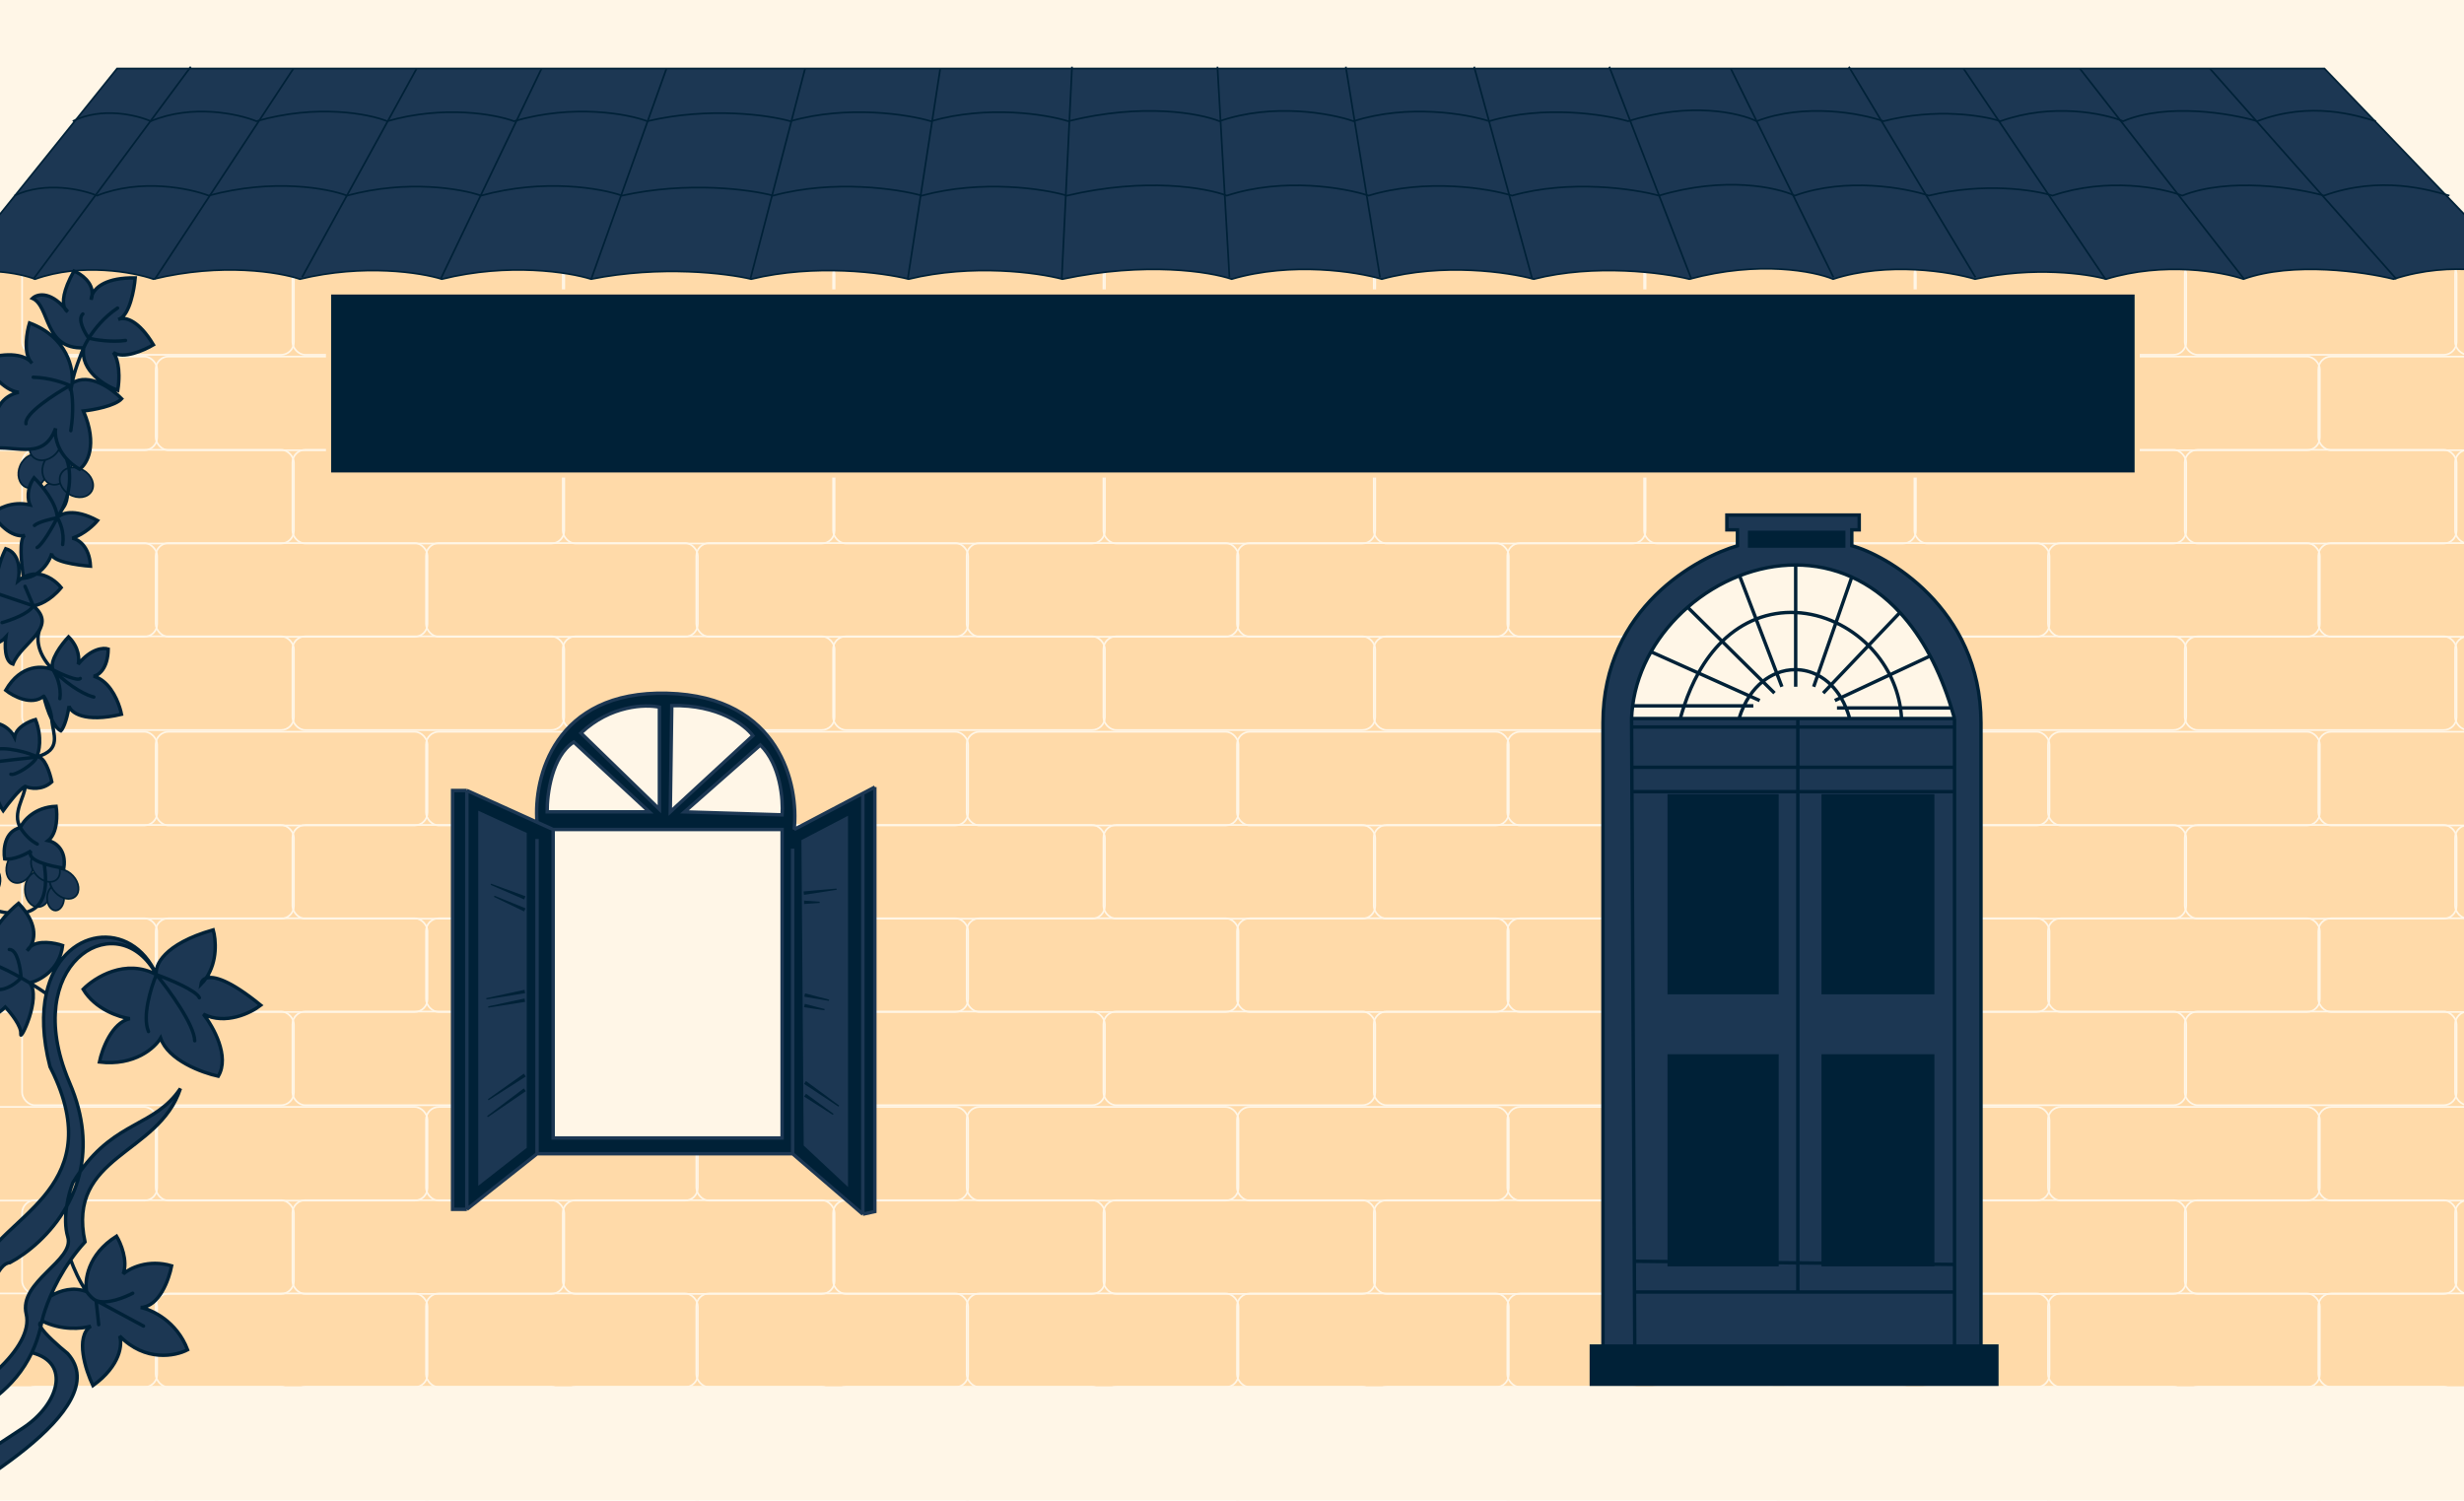 <svg width="1440" height="877" viewBox="0 0 1440 877" fill="none" xmlns="http://www.w3.org/2000/svg">
<g clip-path="url(#clip0_421_71)">
<rect width="1440" height="877" fill="#FFF6E7"/>
<rect x="-1.5" y="138.5" width="1447" height="672" fill="#FFDAA9" stroke="#FFDAA9"/>
<rect x="12.922" y="482.169" width="158.845" height="54.749" rx="7.5" stroke="#FFF6E7"/>
<rect x="170.91" y="482.169" width="158.845" height="54.749" rx="7.5" stroke="#FFF6E7"/>
<rect x="328.895" y="482.169" width="158.845" height="54.749" rx="7.5" stroke="#FFF6E7"/>
<rect x="486.879" y="482.169" width="158.845" height="54.749" rx="7.5" stroke="#FFF6E7"/>
<rect x="644.867" y="482.169" width="158.845" height="54.749" rx="7.5" stroke="#FFF6E7"/>
<rect x="802.852" y="482.169" width="158.845" height="54.749" rx="7.5" stroke="#FFF6E7"/>
<rect x="960.84" y="482.169" width="158.845" height="54.749" rx="7.5" stroke="#FFF6E7"/>
<rect x="1118.82" y="482.169" width="158.845" height="54.749" rx="7.5" stroke="#FFF6E7"/>
<rect x="1276.81" y="482.169" width="158.845" height="54.749" rx="7.5" stroke="#FFF6E7"/>
<rect x="1434.8" y="482.169" width="158.845" height="54.749" rx="7.5" stroke="#FFF6E7"/>
<rect x="12.922" y="262.889" width="158.845" height="54.749" rx="7.5" stroke="#FFF6E7"/>
<rect x="170.91" y="262.889" width="158.845" height="54.749" rx="7.5" stroke="#FFF6E7"/>
<rect x="328.895" y="262.889" width="158.845" height="54.749" rx="7.5" stroke="#FFF6E7"/>
<rect x="486.879" y="262.889" width="158.845" height="54.749" rx="7.5" stroke="#FFF6E7"/>
<rect x="644.867" y="262.889" width="158.845" height="54.749" rx="7.5" stroke="#FFF6E7"/>
<rect x="802.852" y="262.889" width="158.845" height="54.749" rx="7.5" stroke="#FFF6E7"/>
<rect x="960.84" y="262.889" width="158.845" height="54.749" rx="7.5" stroke="#FFF6E7"/>
<rect x="1118.82" y="262.889" width="158.845" height="54.749" rx="7.5" stroke="#FFF6E7"/>
<rect x="1276.81" y="262.889" width="158.845" height="54.749" rx="7.5" stroke="#FFF6E7"/>
<rect x="1434.8" y="262.889" width="158.845" height="54.749" rx="7.5" stroke="#FFF6E7"/>
<rect x="12.922" y="701.45" width="158.845" height="54.749" rx="7.5" stroke="#FFF6E7"/>
<rect x="170.91" y="701.45" width="158.845" height="54.749" rx="7.5" stroke="#FFF6E7"/>
<rect x="328.895" y="701.45" width="158.845" height="54.749" rx="7.5" stroke="#FFF6E7"/>
<rect x="486.879" y="701.45" width="158.845" height="54.749" rx="7.5" stroke="#FFF6E7"/>
<rect x="644.867" y="701.45" width="158.845" height="54.749" rx="7.5" stroke="#FFF6E7"/>
<rect x="802.852" y="701.45" width="158.845" height="54.749" rx="7.5" stroke="#FFF6E7"/>
<rect x="960.84" y="701.45" width="158.845" height="54.749" rx="7.5" stroke="#FFF6E7"/>
<rect x="1118.82" y="701.45" width="158.845" height="54.749" rx="7.5" stroke="#FFF6E7"/>
<rect x="1276.81" y="701.45" width="158.845" height="54.749" rx="7.5" stroke="#FFF6E7"/>
<rect x="1434.8" y="701.45" width="158.845" height="54.749" rx="7.5" stroke="#FFF6E7"/>
<rect x="12.922" y="371.909" width="158.845" height="54.749" rx="7.5" stroke="#FFF6E7"/>
<rect x="170.91" y="371.909" width="158.845" height="54.749" rx="7.5" stroke="#FFF6E7"/>
<rect x="328.895" y="371.909" width="158.845" height="54.749" rx="7.5" stroke="#FFF6E7"/>
<rect x="486.879" y="371.909" width="158.845" height="54.749" rx="7.5" stroke="#FFF6E7"/>
<rect x="644.867" y="371.909" width="158.845" height="54.749" rx="7.5" stroke="#FFF6E7"/>
<rect x="802.852" y="371.909" width="158.845" height="54.749" rx="7.5" stroke="#FFF6E7"/>
<rect x="960.84" y="371.909" width="158.845" height="54.749" rx="7.5" stroke="#FFF6E7"/>
<rect x="1118.82" y="371.909" width="158.845" height="54.749" rx="7.5" stroke="#FFF6E7"/>
<rect x="1276.81" y="371.909" width="158.845" height="54.749" rx="7.5" stroke="#FFF6E7"/>
<rect x="1434.8" y="371.909" width="158.845" height="54.749" rx="7.5" stroke="#FFF6E7"/>
<rect x="12.922" y="810.47" width="158.845" height="54.749" rx="7.5" stroke="#FFF6E7"/>
<rect x="170.91" y="810.47" width="158.845" height="54.749" rx="7.5" stroke="#FFF6E7"/>
<rect x="328.895" y="810.47" width="158.845" height="54.749" rx="7.5" stroke="#FFF6E7"/>
<rect x="486.879" y="810.47" width="158.845" height="54.749" rx="7.5" stroke="#FFF6E7"/>
<rect x="644.867" y="810.47" width="158.845" height="54.749" rx="7.5" stroke="#FFF6E7"/>
<rect x="802.852" y="810.47" width="158.845" height="54.749" rx="7.5" stroke="#FFF6E7"/>
<rect x="960.84" y="810.47" width="158.845" height="54.749" rx="7.5" stroke="#FFF6E7"/>
<rect x="1118.82" y="810.47" width="158.845" height="54.749" rx="7.5" stroke="#FFF6E7"/>
<rect x="1276.81" y="810.47" width="158.845" height="54.749" rx="7.5" stroke="#FFF6E7"/>
<rect x="1434.8" y="810.47" width="158.845" height="54.749" rx="7.5" stroke="#FFF6E7"/>
<rect x="12.922" y="152.629" width="158.845" height="54.749" rx="7.5" stroke="#FFF6E7"/>
<rect x="170.91" y="152.629" width="158.845" height="54.749" rx="7.5" stroke="#FFF6E7"/>
<rect x="328.895" y="152.629" width="158.845" height="54.749" rx="7.5" stroke="#FFF6E7"/>
<rect x="486.879" y="152.629" width="158.845" height="54.749" rx="7.5" stroke="#FFF6E7"/>
<rect x="644.867" y="152.629" width="158.845" height="54.749" rx="7.5" stroke="#FFF6E7"/>
<rect x="802.852" y="152.629" width="158.845" height="54.749" rx="7.5" stroke="#FFF6E7"/>
<rect x="960.84" y="152.629" width="158.845" height="54.749" rx="7.5" stroke="#FFF6E7"/>
<rect x="1118.82" y="152.629" width="158.845" height="54.749" rx="7.5" stroke="#FFF6E7"/>
<rect x="1276.81" y="152.629" width="158.845" height="54.749" rx="7.5" stroke="#FFF6E7"/>
<rect x="1434.8" y="152.629" width="158.845" height="54.749" rx="7.5" stroke="#FFF6E7"/>
<rect x="12.922" y="591.19" width="158.845" height="54.749" rx="7.5" stroke="#FFF6E7"/>
<rect x="170.91" y="591.19" width="158.845" height="54.749" rx="7.5" stroke="#FFF6E7"/>
<rect x="328.895" y="591.19" width="158.845" height="54.749" rx="7.5" stroke="#FFF6E7"/>
<rect x="486.879" y="591.19" width="158.845" height="54.749" rx="7.5" stroke="#FFF6E7"/>
<rect x="644.867" y="591.19" width="158.845" height="54.749" rx="7.5" stroke="#FFF6E7"/>
<rect x="802.852" y="591.19" width="158.845" height="54.749" rx="7.5" stroke="#FFF6E7"/>
<rect x="960.84" y="591.19" width="158.845" height="54.749" rx="7.5" stroke="#FFF6E7"/>
<rect x="1118.82" y="591.19" width="158.845" height="54.749" rx="7.5" stroke="#FFF6E7"/>
<rect x="1276.81" y="591.19" width="158.845" height="54.749" rx="7.5" stroke="#FFF6E7"/>
<rect x="1434.8" y="591.19" width="158.845" height="54.749" rx="7.5" stroke="#FFF6E7"/>
<rect x="-67" y="536.679" width="158.845" height="54.749" rx="7.5" stroke="#FFF6E7"/>
<rect x="90.984" y="536.679" width="158.845" height="54.749" rx="7.5" stroke="#FFF6E7"/>
<rect x="248.973" y="536.679" width="158.845" height="54.749" rx="7.5" stroke="#FFF6E7"/>
<rect x="406.957" y="536.679" width="158.845" height="54.749" rx="7.5" stroke="#FFF6E7"/>
<rect x="564.945" y="536.679" width="158.845" height="54.749" rx="7.5" stroke="#FFF6E7"/>
<rect x="722.93" y="536.679" width="158.845" height="54.749" rx="7.5" stroke="#FFF6E7"/>
<rect x="880.914" y="536.679" width="158.845" height="54.749" rx="7.5" stroke="#FFF6E7"/>
<rect x="1038.9" y="536.679" width="158.845" height="54.749" rx="7.5" stroke="#FFF6E7"/>
<rect x="1196.89" y="536.679" width="158.845" height="54.749" rx="7.5" stroke="#FFF6E7"/>
<rect x="1354.88" y="536.679" width="158.845" height="54.749" rx="7.5" stroke="#FFF6E7"/>
<rect x="-67" y="317.399" width="158.845" height="54.749" rx="7.5" stroke="#FFF6E7"/>
<rect x="90.984" y="317.399" width="158.845" height="54.749" rx="7.5" stroke="#FFF6E7"/>
<rect x="248.973" y="317.399" width="158.845" height="54.749" rx="7.5" stroke="#FFF6E7"/>
<rect x="406.957" y="317.399" width="158.845" height="54.749" rx="7.5" stroke="#FFF6E7"/>
<rect x="564.945" y="317.399" width="158.845" height="54.749" rx="7.5" stroke="#FFF6E7"/>
<rect x="722.93" y="317.399" width="158.845" height="54.749" rx="7.5" stroke="#FFF6E7"/>
<rect x="880.914" y="317.399" width="158.845" height="54.749" rx="7.5" stroke="#FFF6E7"/>
<rect x="1038.9" y="317.399" width="158.845" height="54.749" rx="7.5" stroke="#FFF6E7"/>
<rect x="1196.89" y="317.399" width="158.845" height="54.749" rx="7.5" stroke="#FFF6E7"/>
<rect x="1354.88" y="317.399" width="158.845" height="54.749" rx="7.5" stroke="#FFF6E7"/>
<rect x="-67" y="755.96" width="158.845" height="54.749" rx="7.5" stroke="#FFF6E7"/>
<rect x="90.984" y="755.96" width="158.845" height="54.749" rx="7.5" stroke="#FFF6E7"/>
<rect x="248.973" y="755.96" width="158.845" height="54.749" rx="7.5" stroke="#FFF6E7"/>
<rect x="406.957" y="755.96" width="158.845" height="54.749" rx="7.5" stroke="#FFF6E7"/>
<rect x="564.945" y="755.96" width="158.845" height="54.749" rx="7.5" stroke="#FFF6E7"/>
<rect x="722.93" y="755.96" width="158.845" height="54.749" rx="7.5" stroke="#FFF6E7"/>
<rect x="880.914" y="755.96" width="158.845" height="54.749" rx="7.5" stroke="#FFF6E7"/>
<rect x="1038.9" y="755.96" width="158.845" height="54.749" rx="7.5" stroke="#FFF6E7"/>
<rect x="1196.89" y="755.96" width="158.845" height="54.749" rx="7.5" stroke="#FFF6E7"/>
<rect x="1354.88" y="755.96" width="158.845" height="54.749" rx="7.5" stroke="#FFF6E7"/>
<rect x="-67" y="427.659" width="158.845" height="54.749" rx="7.5" stroke="#FFF6E7"/>
<rect x="90.984" y="427.659" width="158.845" height="54.749" rx="7.5" stroke="#FFF6E7"/>
<rect x="248.973" y="427.659" width="158.845" height="54.749" rx="7.5" stroke="#FFF6E7"/>
<rect x="406.957" y="427.659" width="158.845" height="54.749" rx="7.5" stroke="#FFF6E7"/>
<rect x="564.945" y="427.659" width="158.845" height="54.749" rx="7.5" stroke="#FFF6E7"/>
<rect x="722.93" y="427.659" width="158.845" height="54.749" rx="7.5" stroke="#FFF6E7"/>
<rect x="880.914" y="427.659" width="158.845" height="54.749" rx="7.5" stroke="#FFF6E7"/>
<rect x="1038.9" y="427.659" width="158.845" height="54.749" rx="7.5" stroke="#FFF6E7"/>
<rect x="1196.89" y="427.659" width="158.845" height="54.749" rx="7.5" stroke="#FFF6E7"/>
<rect x="1354.88" y="427.659" width="158.845" height="54.749" rx="7.5" stroke="#FFF6E7"/>
<rect x="-67" y="866.22" width="158.845" height="54.749" rx="7.5" stroke="#FFF6E7"/>
<rect x="90.984" y="866.219" width="158.845" height="54.749" rx="7.5" stroke="#FFF6E7"/>
<rect x="248.973" y="866.219" width="158.845" height="54.749" rx="7.5" stroke="#FFF6E7"/>
<rect x="406.957" y="866.219" width="158.845" height="54.749" rx="7.5" stroke="#FFF6E7"/>
<rect x="564.945" y="866.219" width="158.845" height="54.749" rx="7.5" stroke="#FFF6E7"/>
<rect x="722.93" y="866.219" width="158.845" height="54.749" rx="7.5" stroke="#FFF6E7"/>
<rect x="880.914" y="866.219" width="158.845" height="54.749" rx="7.5" stroke="#FFF6E7"/>
<rect x="1038.9" y="866.219" width="158.845" height="54.749" rx="7.5" stroke="#FFF6E7"/>
<rect x="1196.89" y="866.219" width="158.845" height="54.749" rx="7.5" stroke="#FFF6E7"/>
<rect x="1354.88" y="866.219" width="158.845" height="54.749" rx="7.5" stroke="#FFF6E7"/>
<rect x="-67" y="208.379" width="158.845" height="54.749" rx="7.5" stroke="#FFF6E7"/>
<rect x="90.984" y="208.379" width="158.845" height="54.749" rx="7.5" stroke="#FFF6E7"/>
<rect x="248.973" y="208.379" width="158.845" height="54.749" rx="7.5" stroke="#FFF6E7"/>
<rect x="406.957" y="208.379" width="158.845" height="54.749" rx="7.5" stroke="#FFF6E7"/>
<rect x="564.945" y="208.379" width="158.845" height="54.749" rx="7.5" stroke="#FFF6E7"/>
<rect x="722.93" y="208.379" width="158.845" height="54.749" rx="7.5" stroke="#FFF6E7"/>
<rect x="880.914" y="208.379" width="158.845" height="54.749" rx="7.5" stroke="#FFF6E7"/>
<rect x="1038.9" y="208.379" width="158.845" height="54.749" rx="7.5" stroke="#FFF6E7"/>
<rect x="1196.89" y="208.379" width="158.845" height="54.749" rx="7.5" stroke="#FFF6E7"/>
<rect x="1354.88" y="208.379" width="158.845" height="54.749" rx="7.5" stroke="#FFF6E7"/>
<rect x="-67" y="646.939" width="158.845" height="54.749" rx="7.5" stroke="#FFF6E7"/>
<rect x="90.984" y="646.939" width="158.845" height="54.749" rx="7.5" stroke="#FFF6E7"/>
<rect x="248.973" y="646.939" width="158.845" height="54.749" rx="7.5" stroke="#FFF6E7"/>
<rect x="406.957" y="646.939" width="158.845" height="54.749" rx="7.5" stroke="#FFF6E7"/>
<rect x="564.945" y="646.939" width="158.845" height="54.749" rx="7.5" stroke="#FFF6E7"/>
<rect x="722.93" y="646.939" width="158.845" height="54.749" rx="7.5" stroke="#FFF6E7"/>
<rect x="880.914" y="646.939" width="158.845" height="54.749" rx="7.5" stroke="#FFF6E7"/>
<rect x="1038.9" y="646.939" width="158.845" height="54.749" rx="7.5" stroke="#FFF6E7"/>
<rect x="1196.89" y="646.939" width="158.845" height="54.749" rx="7.5" stroke="#FFF6E7"/>
<rect x="1354.88" y="646.939" width="158.845" height="54.749" rx="7.5" stroke="#FFF6E7"/>
<path d="M391.722 474.487L439.979 429.959C435.519 423.817 419.799 411.709 392.6 412.411L391.722 474.487Z" fill="#FFF6E7"/>
<path d="M385.361 472.952V413.289C377.245 411.542 356.714 412.125 339.517 428.424L385.361 472.952Z" fill="#FFF6E7"/>
<path d="M379.439 474.487H319.776C319.63 464.251 322.54 441.76 335.35 433.688L379.439 474.487Z" fill="#FFF6E7"/>
<path fill-rule="evenodd" clip-rule="evenodd" d="M504.248 463.699L464.107 484.796C466.959 458.986 456.123 406.928 389.968 405.173C323.812 403.418 311.66 454.681 313.853 480.532L272.835 461.984H264.5V706.777H272.835L313.853 674.314H463.23L504.248 709.629L511.267 708.093V460.01L504.248 463.699ZM457.088 665.101H323.285V484.796H457.088V665.101ZM379.439 474.487H319.776C319.63 464.251 322.54 441.76 335.35 433.688L379.439 474.487ZM385.361 413.289V472.952L339.517 428.424C356.714 412.125 377.245 411.542 385.361 413.289ZM391.722 474.487L439.979 429.959C435.519 423.817 419.799 411.709 392.6 412.411L391.722 474.487ZM457.088 476.242L400.058 474.487L444.366 435.443C456.123 446.837 457.746 467.39 457.088 476.242ZM306.834 487.429V670.365L280.512 690.984V475.364L306.834 487.429ZM494.597 478.435L469.372 491.596L470.688 669.049L494.597 691.423V478.435Z" fill="#002137"/>
<path d="M469.372 491.596L494.597 478.435V691.423L470.688 669.049L469.372 491.596Z" fill="#1C3753"/>
<path d="M306.834 487.429V670.365L280.512 690.984V475.364L306.834 487.429Z" fill="#1C3753"/>
<path d="M400.058 474.487L457.088 476.242C457.746 467.39 456.123 446.837 444.366 435.443L400.058 474.487Z" fill="#FFF6E7"/>
<path d="M323.285 665.101H457.088V484.796H323.285V665.101Z" fill="#FFF6E7"/>
<path d="M323.285 484.796H457.088V665.101H323.285V484.796ZM323.285 484.796L313.853 480.532M464.107 484.796L511.267 460.01M464.107 484.796C466.959 458.986 456.123 406.928 389.968 405.173C323.812 403.418 311.66 454.681 313.853 480.532M464.107 484.796L504.248 463.699M511.267 460.01V708.093L504.248 709.629M511.267 460.01L504.248 463.699M504.248 709.629V463.699M504.248 709.629L463.23 674.314M463.23 495.983V674.314M463.23 674.314H313.853M313.853 674.314V490.342M313.853 674.314L272.835 706.777M272.835 461.984V706.777M272.835 461.984H264.5V706.777H272.835M272.835 461.984L313.853 480.532M469.372 491.596L494.597 478.435V691.423L470.688 669.049L469.372 491.596ZM306.834 487.429V670.365L280.512 690.984V475.364L306.834 487.429ZM379.439 474.487H319.776C319.63 464.251 322.54 441.76 335.35 433.688L379.439 474.487ZM385.361 472.952V413.289C377.245 411.542 356.714 412.125 339.517 428.424L385.361 472.952ZM391.722 474.487L439.979 429.959C435.519 423.817 419.799 411.709 392.6 412.411L391.722 474.487ZM400.058 474.487L457.088 476.242C457.746 467.39 456.123 446.837 444.366 435.443L400.058 474.487Z" stroke="#1C3753" stroke-width="2"/>
<path d="M471.042 631.818C470.66 632.365 470.278 632.911 469.895 633.457C470.23 633.679 470.565 633.9 470.9 634.122C476.93 638.114 482.96 642.106 488.99 646.099C489.325 646.32 489.66 646.542 489.995 646.764C490.138 646.559 490.282 646.354 490.425 646.149C490.102 645.911 489.779 645.672 489.456 645.433C483.641 641.134 477.826 636.834 472.011 632.535C471.688 632.296 471.365 632.057 471.042 631.818Z" fill="#002137"/>
<path d="M471.061 639.226C470.684 639.776 470.308 640.326 469.932 640.877C470.211 641.055 470.491 641.234 470.77 641.412C475.803 644.627 480.836 647.842 485.869 651.056C486.148 651.235 486.428 651.413 486.708 651.592C486.849 651.386 486.99 651.179 487.131 650.973C486.863 650.777 486.595 650.581 486.327 650.385C481.506 646.861 476.685 643.337 471.864 639.813C471.596 639.617 471.328 639.422 471.061 639.226Z" fill="#002137"/>
<path d="M470.306 586.693C470.172 587.346 470.039 587.999 469.905 588.652C470.103 588.682 470.301 588.712 470.499 588.742C474.068 589.282 477.636 589.821 481.204 590.361C481.402 590.391 481.6 590.421 481.799 590.451C481.849 590.206 481.899 589.961 481.949 589.716C481.755 589.666 481.561 589.616 481.367 589.565C477.874 588.658 474.381 587.751 470.888 586.844C470.694 586.794 470.5 586.743 470.306 586.693Z" fill="#002137"/>
<path d="M470.461 580.552C470.32 581.203 470.18 581.855 470.039 582.507C470.279 582.548 470.519 582.589 470.759 582.63C475.076 583.368 479.392 584.106 483.709 584.844C483.949 584.885 484.189 584.926 484.429 584.967C484.481 584.722 484.534 584.478 484.587 584.234C484.351 584.172 484.116 584.111 483.88 584.049C479.643 582.945 475.405 581.84 471.167 580.736C470.931 580.674 470.696 580.613 470.461 580.552Z" fill="#002137"/>
<path d="M469.906 526.35C469.906 527.017 469.906 527.683 469.906 528.35C470.058 528.34 470.21 528.329 470.362 528.319C473.098 528.131 475.833 527.944 478.569 527.756C478.721 527.746 478.873 527.736 479.025 527.725C479.025 527.475 479.025 527.225 479.025 526.975C478.873 526.965 478.721 526.954 478.569 526.944C475.833 526.756 473.098 526.569 470.362 526.381C470.21 526.371 470.058 526.361 469.906 526.35Z" fill="#002137"/>
<path d="M469.594 521.011C469.675 521.673 469.755 522.335 469.835 522.996C470.154 522.947 470.472 522.898 470.791 522.849C476.522 521.963 482.253 521.078 487.984 520.193C488.302 520.143 488.621 520.094 488.939 520.045C488.909 519.797 488.879 519.549 488.849 519.301C488.528 519.329 488.207 519.358 487.886 519.386C482.11 519.899 476.333 520.412 470.557 520.925C470.236 520.954 469.915 520.982 469.594 521.011Z" fill="#002137"/>
<path d="M306.346 525.669C306.593 525.049 306.841 524.43 307.088 523.811C306.753 523.689 306.419 523.566 306.084 523.444C300.062 521.243 294.04 519.041 288.018 516.84C287.683 516.718 287.349 516.595 287.014 516.473C286.921 516.705 286.829 516.937 286.736 517.17C287.063 517.311 287.39 517.453 287.717 517.595C293.6 520.144 299.483 522.694 305.366 525.244C305.693 525.385 306.02 525.527 306.346 525.669Z" fill="#002137"/>
<path d="M306.31 532.69C306.58 532.08 306.851 531.471 307.121 530.862C306.819 530.739 306.517 530.616 306.215 530.493C300.779 528.284 295.342 526.075 289.906 523.866C289.604 523.743 289.302 523.62 289 523.498C288.898 523.726 288.797 523.955 288.695 524.183C288.989 524.325 289.283 524.467 289.576 524.608C294.86 527.16 300.145 529.712 305.429 532.264C305.722 532.406 306.016 532.548 306.31 532.69Z" fill="#002137"/>
<path d="M306.903 580.446C306.779 579.791 306.655 579.136 306.53 578.481C306.158 578.563 305.785 578.644 305.413 578.725C298.705 580.187 291.998 581.649 285.29 583.111C284.918 583.192 284.545 583.273 284.172 583.354C284.219 583.6 284.265 583.846 284.312 584.091C284.689 584.03 285.065 583.97 285.442 583.909C292.219 582.815 298.996 581.722 305.773 580.629C306.15 580.568 306.526 580.507 306.903 580.446Z" fill="#002137"/>
<path d="M306.902 585.528C306.779 584.873 306.657 584.218 306.534 583.562C306.18 583.639 305.825 583.716 305.471 583.793C299.092 585.179 292.713 586.564 286.334 587.949C285.98 588.026 285.625 588.103 285.271 588.18C285.317 588.425 285.363 588.671 285.409 588.917C285.767 588.86 286.125 588.804 286.484 588.747C292.931 587.731 299.379 586.714 305.827 585.698C306.186 585.641 306.544 585.585 306.902 585.528Z" fill="#002137"/>
<path d="M307.277 629.154C306.904 628.601 306.532 628.048 306.159 627.495C305.809 627.744 305.458 627.993 305.108 628.241C298.799 632.718 292.49 637.194 286.182 641.671C285.831 641.919 285.481 642.168 285.13 642.417C285.27 642.624 285.41 642.831 285.549 643.039C285.911 642.807 286.274 642.576 286.636 642.344C293.154 638.179 299.672 634.014 306.19 629.848C306.552 629.617 306.915 629.385 307.277 629.154Z" fill="#002137"/>
<path d="M307.298 637.736C306.909 637.195 306.52 636.654 306.131 636.112C305.774 636.382 305.416 636.652 305.059 636.921C298.623 641.776 292.188 646.63 285.752 651.485C285.395 651.755 285.037 652.024 284.68 652.294C284.826 652.497 284.971 652.7 285.117 652.903C285.487 652.65 285.857 652.397 286.226 652.145C292.881 647.595 299.535 643.045 306.189 638.495C306.559 638.242 306.929 637.989 307.298 637.736Z" fill="#002137"/>
<path d="M1016.32 419.946H1050.67H1080.99C1080.39 417.754 1079.68 415.689 1078.88 413.751C1077.99 411.594 1076.99 409.593 1075.89 407.749C1074.17 404.881 1072.22 402.392 1070.08 400.28C1067.69 397.906 1065.06 396.009 1062.3 394.586C1058.22 392.481 1053.83 391.413 1049.43 391.372C1045.7 391.338 1041.96 392.038 1038.37 393.469C1035.51 394.609 1032.75 396.213 1030.17 398.279C1027.34 400.548 1024.73 403.375 1022.46 406.754C1021.27 408.522 1020.17 410.442 1019.19 412.512C1018.09 414.805 1017.13 417.284 1016.32 419.946Z" fill="#FFF6E7"/>
<path d="M1075.89 407.749C1076.99 409.593 1077.99 411.594 1078.88 413.751H1110.66C1109.59 406.845 1107.44 400.353 1104.44 394.41L1075.89 407.749Z" fill="#FFF6E7"/>
<path d="M1070.08 400.28C1072.22 402.392 1074.17 404.881 1075.89 407.749L1104.44 394.41C1101.19 388.005 1096.95 382.238 1091.98 377.28L1070.08 400.28Z" fill="#FFF6E7"/>
<path d="M1080.99 419.946H1111.31C1111.19 417.848 1110.97 415.782 1110.66 413.751H1078.88C1079.68 415.689 1080.39 417.754 1080.99 419.946Z" fill="#FFF6E7"/>
<path d="M1111.31 419.946H1142.25C1141.66 417.839 1141.05 415.774 1140.42 413.751H1110.66C1110.97 415.782 1111.19 417.848 1111.31 419.946Z" fill="#FFF6E7"/>
<path d="M1140.42 413.751C1136.88 402.334 1132.7 392.247 1128.01 383.395L1104.44 394.41C1107.44 400.353 1109.59 406.845 1110.66 413.751H1140.42Z" fill="#FFF6E7"/>
<path d="M1128.01 383.395C1122.71 373.398 1116.76 364.977 1110.34 357.995L1091.98 377.28C1096.95 382.238 1101.19 388.005 1104.44 394.41L1128.01 383.395Z" fill="#FFF6E7"/>
<path d="M1062.3 394.586C1065.06 396.009 1067.69 397.906 1070.08 400.28L1091.98 377.28C1086.42 371.729 1079.95 367.192 1072.96 363.909L1062.3 394.586Z" fill="#FFF6E7"/>
<path d="M1110.34 357.995C1101.68 348.574 1092.16 341.773 1082.22 337.256L1072.96 363.909C1079.95 367.192 1086.42 371.729 1091.98 377.28L1110.34 357.995Z" fill="#FFF6E7"/>
<path d="M1049.43 391.372C1053.83 391.413 1058.22 392.481 1062.3 394.586L1072.96 363.909C1065.55 360.425 1057.55 358.354 1049.43 357.983V391.372Z" fill="#FFF6E7"/>
<path d="M1082.22 337.256C1071.59 332.421 1060.48 330.202 1049.43 330.187V357.983C1057.55 358.354 1065.55 360.425 1072.96 363.909L1082.22 337.256Z" fill="#FFF6E7"/>
<path d="M1038.37 393.469C1041.96 392.038 1045.7 391.338 1049.43 391.372V357.983C1041.69 357.629 1033.84 358.82 1026.29 361.804L1038.37 393.469Z" fill="#FFF6E7"/>
<path d="M1049.43 330.187C1038.24 330.171 1027.12 332.414 1016.63 336.487L1026.29 361.804C1033.84 358.82 1041.69 357.629 1049.43 357.983V330.187Z" fill="#FFF6E7"/>
<path d="M1030.17 398.279C1032.75 396.213 1035.51 394.609 1038.37 393.469L1026.29 361.804C1019.32 364.557 1012.61 368.838 1006.46 374.84L1030.17 398.279Z" fill="#FFF6E7"/>
<path d="M1016.63 336.487C1005.61 340.768 995.273 347.071 986.287 354.898L1006.46 374.84C1012.61 368.838 1019.32 364.557 1026.29 361.804L1016.63 336.487Z" fill="#FFF6E7"/>
<path d="M1022.46 406.754C1024.73 403.375 1027.34 400.548 1030.17 398.279L1006.46 374.84C1001.38 379.797 996.695 385.929 992.573 393.346L1022.46 406.754Z" fill="#FFF6E7"/>
<path d="M986.287 354.898C977.746 362.336 970.421 371.152 964.872 380.917L992.573 393.346C996.695 385.929 1001.38 379.797 1006.46 374.84L986.287 354.898Z" fill="#FFF6E7"/>
<path d="M1019.19 412.512C1020.17 410.442 1021.27 408.522 1022.46 406.754L992.573 393.346C989.443 398.978 986.64 405.351 984.242 412.512H1019.19Z" fill="#FFF6E7"/>
<path d="M964.872 380.917C959.343 390.647 955.577 401.319 954.128 412.512H984.242C986.64 405.351 989.443 398.978 992.573 393.346L964.872 380.917Z" fill="#FFF6E7"/>
<path d="M981.979 419.946H1016.32C1017.13 417.284 1018.09 414.805 1019.19 412.512H984.242C983.441 414.902 982.686 417.379 981.979 419.946Z" fill="#FFF6E7"/>
<path d="M953.514 419.946H981.979C982.686 417.379 983.441 414.902 984.242 412.512H954.128C953.81 414.967 953.604 417.446 953.514 419.946Z" fill="#FFF6E7"/>
<path fill-rule="evenodd" clip-rule="evenodd" d="M1157.72 422.424V786.698H1142.25H955.371H936.807V422.424C936.807 354.898 992.499 325.574 1015.39 318.966V309.673H1009.21V301H1086.56V309.673H1082.22V318.966C1101.41 323.922 1157.72 354.898 1157.72 422.424ZM1016.32 419.946H1050.67H1080.99H1111.31H1142.25C1141.66 417.839 1141.05 415.774 1140.42 413.751C1136.88 402.334 1132.7 392.247 1128.01 383.395C1122.71 373.398 1116.76 364.977 1110.34 357.995C1101.68 348.574 1092.16 341.773 1082.22 337.256C1071.59 332.421 1060.48 330.202 1049.43 330.187C1038.24 330.171 1027.12 332.414 1016.63 336.487C1005.61 340.768 995.273 347.071 986.287 354.898C977.746 362.336 970.421 371.152 964.872 380.917C959.343 390.647 955.577 401.319 954.128 412.512C953.81 414.967 953.604 417.446 953.514 419.946H981.979H1016.32Z" fill="#1C3753"/>
<path d="M930 809H1167V786.698H1157.72H1142.25H955.371H936.807H930V809Z" fill="#002137"/>
<path d="M1157.72 786.698H1167V809H930V786.698H936.807M1157.72 786.698V422.424C1157.72 354.898 1101.41 323.922 1082.22 318.966V309.673H1086.56V301H1009.21V309.673H1015.39V318.966C992.499 325.574 936.807 354.898 936.807 422.424V786.698M1157.72 786.698H1142.25M936.807 786.698H955.371M955.371 786.698H1142.25M955.371 786.698L955.211 755.102M953.514 419.946L953.539 424.902M953.514 419.946H981.979M953.514 419.946C953.604 417.446 953.81 414.967 954.128 412.512M1142.25 419.946V424.902M1142.25 419.946H1111.31M1142.25 419.946C1141.66 417.839 1141.05 415.774 1140.42 413.751M1142.25 786.698V755.102M1050.67 419.946V755.102M1050.67 419.946H1016.32M1050.67 419.946H1080.99M1050.67 755.102H1142.25M1050.67 755.102H955.211M1142.25 755.102V738.995M955.211 755.102L955.12 737.137M955.12 737.137L1142.25 738.995M955.12 737.137L953.731 462.693M1142.25 738.995V462.693M953.659 448.444H1142.25M953.659 448.444L953.539 424.902M953.659 448.444L953.731 462.693M1142.25 448.444V424.902M1142.25 448.444V462.693M953.539 424.902H1142.25M981.979 419.946H1016.32M981.979 419.946C982.686 417.379 983.441 414.902 984.242 412.512M1111.31 419.946H1080.99M1111.31 419.946C1111.19 417.848 1110.97 415.782 1110.66 413.751M1016.32 419.946C1017.13 417.284 1018.09 414.805 1019.19 412.512M1080.99 419.946C1080.39 417.754 1079.68 415.689 1078.88 413.751M954.128 412.512C955.577 401.319 959.343 390.647 964.872 380.917M954.128 412.512H984.242M1024.68 412.512H1019.19M964.872 380.917C970.421 371.152 977.746 362.336 986.287 354.898M964.872 380.917L992.573 393.346M1028.39 409.415L1022.46 406.754M986.287 354.898C995.273 347.071 1005.61 340.768 1016.63 336.487M986.287 354.898L1006.46 374.84M1037.05 405.078L1030.17 398.279M1016.63 336.487C1027.12 332.414 1038.24 330.171 1049.43 330.187M1016.63 336.487L1026.29 361.804M1041.38 401.361L1038.37 393.469M1049.43 330.187C1060.48 330.202 1071.59 332.421 1082.22 337.256M1049.43 330.187V357.983M1049.43 401.361V391.372M1082.22 337.256C1092.16 341.773 1101.68 348.574 1110.34 357.995M1082.22 337.256L1072.96 363.909M1059.95 401.361L1062.3 394.586M1110.34 357.995C1116.76 364.977 1122.71 373.398 1128.01 383.395M1110.34 357.995L1091.98 377.28M1065.52 405.078L1070.08 400.28M1128.01 383.395C1132.7 392.247 1136.88 402.334 1140.42 413.751M1128.01 383.395L1104.44 394.41M1072.32 409.415L1075.89 407.749M1140.42 413.751H1110.66M1073.56 413.751H1078.88M953.731 462.693H1142.25M1019.19 412.512C1020.17 410.442 1021.27 408.522 1022.46 406.754M1019.19 412.512H984.242M1022.46 406.754C1024.73 403.375 1027.34 400.548 1030.17 398.279M1022.46 406.754L992.573 393.346M1030.17 398.279C1032.75 396.213 1035.51 394.609 1038.37 393.469M1030.17 398.279L1006.46 374.84M1038.37 393.469C1041.96 392.038 1045.7 391.338 1049.43 391.372M1038.37 393.469L1026.29 361.804M1049.43 391.372C1053.83 391.413 1058.22 392.481 1062.3 394.586M1049.43 391.372V357.983M1062.3 394.586C1065.06 396.009 1067.69 397.906 1070.08 400.28M1062.3 394.586L1072.96 363.909M1070.08 400.28C1072.22 402.392 1074.17 404.881 1075.89 407.749M1070.08 400.28L1091.98 377.28M1075.89 407.749C1076.99 409.593 1077.99 411.594 1078.88 413.751M1075.89 407.749L1104.44 394.41M1078.88 413.751H1110.66M1110.66 413.751C1109.59 406.845 1107.44 400.353 1104.44 394.41M1104.44 394.41C1101.19 388.005 1096.95 382.238 1091.98 377.28M1091.98 377.28C1086.42 371.729 1079.95 367.192 1072.96 363.909M1072.96 363.909C1065.55 360.425 1057.55 358.354 1049.43 357.983M1049.43 357.983C1041.69 357.629 1033.84 358.82 1026.29 361.804M1026.29 361.804C1019.32 364.557 1012.61 368.838 1006.46 374.84M1006.46 374.84C1001.38 379.797 996.695 385.929 992.573 393.346M992.573 393.346C989.443 398.978 986.64 405.351 984.242 412.512" stroke="#002137" stroke-width="2"/>
<rect x="975.5" y="617.129" width="63" height="122" fill="#002137" stroke="#002137" stroke-width="2"/>
<rect x="1065.5" y="617.129" width="64" height="122" fill="#002137" stroke="#002137" stroke-width="2"/>
<rect x="1065.5" y="465.129" width="64" height="115" fill="#002137" stroke="#002137" stroke-width="2"/>
<rect x="975.5" y="465.129" width="63" height="115" fill="#002137" stroke="#002137" stroke-width="2"/>
<rect x="1022.5" y="311.129" width="55" height="8" fill="#002137" stroke="#002137" stroke-width="2"/>
<g filter="url(#filter0_d_421_71)">
<path d="M1356.45 30.061H66.407L-32.5 153.129C-13.357 144.977 9.509 149.732 18.549 153.129C45.775 143.409 75.978 149.079 87.677 153.129C127.665 143.409 161.414 149.079 173.29 153.129C210.726 144.036 244.191 149.34 256.244 153.129C295.382 143.409 330.69 149.079 343.452 153.129C384.291 144.977 422.861 149.732 437.042 153.129C474.477 144.036 513.969 149.34 529.036 153.129C566.471 144.036 604.545 149.34 618.903 153.129C667.824 142.782 705.225 148.818 717.809 153.129C753.118 142.782 791.015 148.818 805.549 153.129C841.284 143.409 879.641 149.079 894.353 153.129C930.087 144.036 969.862 149.34 985.283 153.129C1026.12 142.155 1058.31 148.556 1069.3 153.129C1101.21 142.782 1137.9 148.818 1152.26 153.129C1186.71 145.604 1217.66 149.994 1228.83 153.129C1262.86 142.782 1296.54 148.818 1309.12 153.129C1338.05 142.782 1379.67 148.818 1396.86 153.129C1431.96 141.763 1462.09 149.994 1474.5 153.129L1356.45 30.061Z" fill="#1C3753" stroke="#002137"/>
<path d="M1429.5 104.326C1417.78 101.032 1389.33 92.386 1356.19 104.326C1339.96 99.797 1300.66 93.456 1273.34 104.326C1261.46 99.797 1229.66 93.456 1197.52 104.326C1186.98 101.032 1157.75 96.421 1125.22 104.326C1111.66 99.797 1077.01 93.456 1046.89 104.326C1036.51 99.522 1006.11 92.797 967.552 104.326C952.991 100.346 915.432 94.774 881.69 104.326C867.798 100.071 831.579 94.115 797.837 104.326C784.112 99.797 748.328 93.456 714.987 104.326C703.104 99.797 667.788 93.456 621.594 104.326C608.036 100.346 572.085 94.774 536.736 104.326C522.509 100.346 485.218 94.774 449.869 104.326C436.48 100.758 400.059 95.762 361.497 104.326C349.446 100.071 316.105 94.115 279.15 104.326C267.768 100.346 236.168 94.774 200.819 104.326C189.605 100.071 157.738 94.115 119.978 104.326C108.932 100.071 80.412 94.115 54.703 104.326C46.167 100.758 24.576 95.762 6.5 104.326" stroke="#002137"/>
<path d="M1386.5 60.828C1375.42 57.534 1348.5 48.888 1317.16 60.828C1301.8 56.299 1264.63 49.958 1238.79 60.828C1227.55 56.299 1197.47 49.958 1167.07 60.828C1157.1 57.534 1129.46 52.923 1098.68 60.828C1085.86 56.299 1053.09 49.958 1024.59 60.828C1014.77 56.024 986.025 49.299 949.549 60.828C935.775 56.848 900.249 51.276 868.333 60.828C855.193 56.573 820.933 50.617 789.017 60.828C776.035 56.299 742.187 49.958 710.65 60.828C699.41 56.299 666.005 49.958 622.31 60.828C609.487 56.848 575.48 51.276 542.044 60.828C528.587 56.848 493.315 51.276 459.878 60.828C447.213 57.26 412.764 52.264 376.288 60.828C364.889 56.573 333.352 50.617 298.396 60.828C287.631 56.848 257.741 51.276 224.305 60.828C213.697 56.573 183.554 50.617 147.838 60.828C137.389 56.573 110.412 50.617 86.095 60.828C78.021 57.26 57.598 52.264 40.5 60.828" stroke="#002137"/>
<path d="M1289.5 30.061L1398.5 153.129" stroke="#002137"/>
<path d="M1213.5 30.061L1309.5 153.129" stroke="#002137"/>
<path d="M1145.5 30.061L1228.5 153.129" stroke="#002137"/>
<path d="M1078.5 29L1152.5 152.068" stroke="#002137"/>
<path d="M1009.5 30.061L1069.5 152.068" stroke="#002137"/>
<path d="M938.5 29L986.5 153.129" stroke="#002137"/>
<path d="M859.5 29L893.5 153.129" stroke="#002137"/>
<path d="M109.5 29L17.5 153.129" stroke="#002137"/>
<path d="M169.5 30.061L88.5 153.129" stroke="#002137"/>
<path d="M241.5 30.061L174.5 152.068" stroke="#002137"/>
<path d="M314.5 30.061L255.5 153.129" stroke="#002137"/>
<path d="M387.5 30.061L343.5 153.129" stroke="#002137"/>
<path d="M468.5 30.061L436.5 153.129" stroke="#002137"/>
<path d="M547.5 30.061L528.5 153.129" stroke="#002137"/>
<path d="M624.5 29L618.5 153.129" stroke="#002137"/>
<path d="M709.5 29L716.5 152.068" stroke="#002137"/>
<path d="M784.5 29L804.5 152.068" stroke="#002137"/>
</g>
<rect x="192" y="170.629" width="1057" height="107" fill="#002137" stroke="#FFDAA9" stroke-width="3"/>
<path d="M20.679 315.567C18.789 314.74 17.486 312.966 16.942 310.703C16.399 308.439 16.626 305.715 17.779 303.078C18.932 300.441 20.779 298.425 22.81 297.287C24.841 296.15 27.029 295.902 28.919 296.729C30.809 297.555 32.112 299.33 32.656 301.594C33.199 303.858 32.972 306.582 31.819 309.219C30.666 311.855 28.819 313.872 26.788 315.009C24.757 316.146 22.57 316.394 20.679 315.567Z" fill="#1C3753" stroke="#002137"/>
<path d="M27.13 300.764C23.092 298.998 21.459 293.378 23.778 288.078C26.096 282.777 31.332 280.16 35.37 281.926C39.407 283.692 41.04 289.313 38.721 294.614C36.403 299.915 31.168 302.53 27.13 300.764Z" fill="#1C3753" stroke="#002137"/>
<path d="M15.13 284.764C11.092 282.998 9.459 277.378 11.778 272.078C14.096 266.777 19.332 264.16 23.369 265.926C27.407 267.692 29.04 273.313 26.721 278.614C24.403 283.915 19.168 286.53 15.13 284.764Z" fill="#1C3753" stroke="#002137"/>
<path d="M29.13 282.764C25.092 280.998 23.459 275.378 25.778 270.078C28.096 264.777 33.332 262.16 37.37 263.926C41.407 265.692 43.04 271.313 40.721 276.614C38.403 281.915 33.167 284.53 29.13 282.764Z" fill="#1C3753" stroke="#002137"/>
<path d="M19.284 267.034C16.16 263.926 16.673 258.096 20.753 253.995C24.834 249.893 30.662 249.35 33.786 252.459C36.91 255.567 36.397 261.397 32.316 265.499C28.235 269.6 22.407 270.143 19.284 267.034Z" fill="#1C3753" stroke="#002137"/>
<path d="M30.092 253.726C28.863 252.503 28.383 250.707 28.656 248.743C28.93 246.78 29.958 244.681 31.697 242.933C33.436 241.186 35.53 240.147 37.492 239.863C39.454 239.579 41.252 240.052 42.481 241.274C43.71 242.497 44.191 244.293 43.918 246.256C43.644 248.22 42.616 250.319 40.877 252.067C39.138 253.814 37.044 254.853 35.082 255.137C33.12 255.42 31.321 254.949 30.092 253.726Z" fill="#1C3753" stroke="#002137"/>
<path d="M53.556 287.071C51.34 290.88 45.571 291.86 40.569 288.951C35.568 286.042 33.566 280.542 35.782 276.733C37.998 272.923 43.768 271.943 48.77 274.852C53.771 277.762 55.772 283.261 53.556 287.071Z" fill="#1C3753" stroke="#002137"/>
<path d="M7.671 515.567C5.781 514.74 4.478 512.966 3.934 510.703C3.391 508.439 3.618 505.715 4.771 503.078C5.924 500.441 7.771 498.425 9.802 497.287C11.833 496.15 14.021 495.902 15.911 496.729C17.802 497.555 19.104 499.33 19.648 501.594C20.191 503.858 19.964 506.582 18.811 509.219C17.658 511.855 15.811 513.872 13.78 515.009C11.749 516.146 9.562 516.394 7.671 515.567Z" fill="#1C3753" stroke="#002137"/>
<path d="M22.157 530.105C20.094 530.094 18.195 528.981 16.8 527.117C15.405 525.254 14.535 522.662 14.551 519.784C14.566 516.906 15.464 514.324 16.879 512.475C18.294 510.627 20.205 509.533 22.268 509.544C24.331 509.555 26.23 510.669 27.625 512.533C29.02 514.397 29.89 516.989 29.875 519.867C29.859 522.745 28.961 525.327 27.546 527.175C26.131 529.024 24.22 530.116 22.157 530.105Z" fill="#1C3753" stroke="#002137"/>
<path d="M32.451 532.15C31.152 532.143 29.929 531.383 29.013 530.057C28.098 528.732 27.522 526.879 27.534 524.812C27.545 522.746 28.14 520.899 29.07 519.584C30 518.268 31.232 517.523 32.53 517.53C33.829 517.537 35.052 518.296 35.968 519.622C36.883 520.946 37.46 522.799 37.449 524.866C37.437 526.933 36.841 528.78 35.911 530.094C34.981 531.41 33.75 532.157 32.451 532.15Z" fill="#1C3753" stroke="#002137"/>
<path d="M44.095 523.872C42.691 525.168 40.682 525.602 38.519 525.192C36.356 524.781 34.075 523.528 32.211 521.51C30.348 519.491 29.279 517.118 29.042 514.93C28.805 512.741 29.397 510.772 30.8 509.476C32.205 508.179 34.215 507.744 36.377 508.155C38.541 508.565 40.821 509.819 42.685 511.837C44.549 513.855 45.617 516.228 45.855 518.417C46.092 520.606 45.499 522.575 44.095 523.872Z" fill="#1C3753" stroke="#002137"/>
<path d="M33.228 513.939C31.824 515.235 29.815 515.669 27.652 515.259C25.489 514.848 23.208 513.595 21.344 511.577C19.48 509.559 18.412 507.186 18.175 504.997C17.937 502.808 18.529 500.84 19.933 499.543C21.337 498.246 23.347 497.812 25.51 498.222C27.673 498.633 29.954 499.886 31.818 501.904C33.682 503.923 34.75 506.296 34.987 508.484C35.225 510.673 34.632 512.642 33.228 513.939Z" fill="#1C3753" stroke="#002137"/>
<path d="M18.98 174.36C29.39 179.007 25.481 204.204 48.898 203.289C46.812 216.733 61.314 225.452 68.825 228.132C70.849 215.088 67.912 207.924 66.191 205.972C72.025 210.12 84.263 204.726 89.653 201.511C81.132 187.232 73.535 185.369 70.049 186.354C69.767 186.496 69.478 186.611 69.182 186.697C69.433 186.563 69.723 186.446 70.049 186.354C75.801 183.458 78.42 169.4 79.02 162.418C62.215 162.124 55.69 167.852 53.857 172.352C53.782 173.24 53.592 174.164 53.269 175.12C53.27 174.315 53.444 173.365 53.857 172.352C54.478 165.025 47.316 160.07 43.216 158.381C36.649 170.118 36.384 176.728 37.699 179.907C38.303 180.581 38.916 181.31 39.536 182.098C38.867 181.768 38.178 181.065 37.699 179.907C28.741 169.915 21.571 171.916 18.98 174.36Z" fill="#1C3753"/>
<path d="M41.478 227.389C41.648 226.841 41.867 225.782 42.144 223.992C43.093 215.706 39.442 197.058 17.252 188.758C15.644 194.033 13.682 205.4 17.746 211.154C18.136 211.529 18.442 211.901 18.667 212.252C18.33 211.915 18.024 211.547 17.746 211.154C14.6 208.131 5.946 204.887 -10.374 210.277C-7.074 216.186 1.814 228.258 10.966 229.273C-9.331 233.952 -1.183 259.604 -8.186 262.865C6.664 258.306 24.905 271.026 32.493 250.322C31.934 253.929 32.801 261.353 38.846 268.08C40.807 270.262 43.312 272.37 46.49 274.251C50.841 271.215 57.38 260.154 48.739 240.193C54.568 239.58 67.202 237.289 71.1 233.037C65.576 227.29 52.051 217.435 42.144 223.992C41.867 225.782 41.648 226.841 41.478 227.389C41.047 228.779 40.924 226.893 40.926 225.321C41.102 225.831 41.293 226.523 41.478 227.389Z" fill="#1C3753"/>
<path d="M57.02 304.22C43.193 296.812 35.573 300.049 33.492 302.593C33.136 294.038 24.291 283.455 19.912 279.234C15.251 285.795 16.335 292.508 17.459 295.044C6.91 292.598 -1.64 297.478 -4.596 300.224C3.569 312.825 11.67 313.88 14.7 312.832C10.94 314.216 12.425 329.353 13.724 337.35C16.268 335.967 18.768 335.432 21.135 335.477C26.571 332.153 29.413 326.517 30.272 323.345C29.536 328.088 45.038 330.358 52.881 330.901C52.288 319.07 45.551 315.09 42.258 314.579C49.467 312.054 55.103 306.621 57.02 304.22Z" fill="#1C3753"/>
<path d="M19.437 354.045C22.174 353.795 29.271 351.321 35.759 343.422C33.15 340.119 27.65 335.601 21.135 335.477C19.082 336.732 16.658 337.658 13.831 337.996C13.796 337.786 13.76 337.571 13.724 337.35C12.675 337.92 11.618 338.635 10.56 339.512C11.707 334.293 11.874 323.22 3.361 320.686C1.431 324.434 -2.281 333.573 -1.681 340.143C-3.121 336.378 -10.275 330.309 -27.374 336.157C-24.578 342.95 -16.659 356.75 -7.209 358.014C-7.133 358.021 -7.059 358.03 -6.988 358.041C-7.062 358.033 -7.135 358.024 -7.209 358.014C-10.27 357.73 -16.646 360.872 -19.365 375.856C-14.413 377.636 -2.917 379.419 3.448 372.311C2.732 376.923 2.555 386.544 7.571 388.131C12.605 375.251 34.444 366.898 19.437 354.045Z" fill="#1C3753"/>
<path d="M30.994 391.522C25.485 388.98 12.242 387.803 3.343 403.423C7.796 406.981 18.479 412.653 25.576 406.873C27.755 410.309 29.868 415.307 30.273 420.544C31.805 423.63 33.608 426.186 35.586 427.148C36.572 426.23 38.906 422.058 40.357 412.708C41.467 416.422 49.148 422.573 70.99 417.461C70.784 416.402 70.47 415.144 70.043 413.771C67.943 407.027 63.097 397.511 54.71 395.201C57.473 394.788 63.048 391.034 63.246 379.323C60.522 378.394 53.195 378.877 45.672 388.234C46.435 385.485 46.383 378.428 40.066 372.185C36.033 376.434 28.573 386.251 30.994 391.522Z" fill="#1C3753"/>
<path d="M32.794 471.238C20.172 471.708 13.61 479.73 11.906 483.683C2.474 485.863 1.854 496.797 2.723 501.991C7.862 502.788 15.132 499.194 18.125 497.297C14.834 502.858 29.543 506.321 37.31 507.357C39.027 496.29 31.931 492.018 28.169 491.265C33.709 486.863 33.561 476.079 32.794 471.238Z" fill="#1C3753"/>
<path d="M21.396 442.405C22.87 439.428 24.802 430.888 20.74 420.544C17.046 421.522 9.432 424.941 8.524 430.793C6.729 427.141 0.714 420.473 -8.991 423.016C-9.613 428.064 -9.586 438.209 -4.842 440.233C-4.566 440.3 -4.321 440.381 -4.109 440.47C-4.365 440.412 -4.609 440.332 -4.842 440.233C-7.864 439.492 -14.614 440.328 -22.595 448.734C-17.353 451.909 -6.122 457.361 -3.138 453.777C-3.535 457.425 -3.093 466.533 1.855 473.777C4.661 469.827 11.154 461.456 14.684 459.576C17.521 460.86 24.61 462.131 30.273 456.936C29.21 451.713 25.948 441.493 21.396 442.405Z" fill="#1C3753"/>
<path d="M48.898 203.289C25.481 204.204 29.39 179.007 18.98 174.36C21.571 171.916 28.741 169.915 37.699 179.907M48.898 203.289C46.812 216.733 61.314 225.452 68.825 228.132C70.849 215.088 67.912 207.924 66.191 205.972C72.025 210.12 84.263 204.726 89.653 201.511C81.132 187.232 73.535 185.369 70.049 186.354M48.898 203.289C49.466 201.91 50.458 199.948 51.873 197.673M48.898 203.289C47.056 207.555 43.126 217.668 42.144 223.992M68.696 180.043C60.789 185.336 55.177 192.359 51.873 197.673M51.873 197.673C49.343 194.243 45.112 186.601 48.43 183.478M51.873 197.673C55.584 198.586 65.074 200.126 73.348 198.981M42.144 223.992C43.093 215.706 39.442 197.058 17.252 188.758C15.644 194.033 13.682 205.4 17.746 211.154M42.144 223.992C52.051 217.435 65.576 227.29 71.1 233.037C67.202 237.289 54.568 239.58 48.739 240.193C57.38 260.154 50.841 271.215 46.49 274.251C43.312 272.37 40.807 270.262 38.846 268.08M42.144 223.992C41.867 225.782 41.648 226.841 41.478 227.389M40.926 225.321C31.885 230.327 14.083 241.799 15.2 247.639M40.926 225.321C37.621 223.797 28.692 220.691 19.416 220.466M40.926 225.321C40.924 226.893 41.047 228.779 41.478 227.389M40.926 225.321C41.102 225.831 41.293 226.523 41.478 227.389M41.387 251.702C43.173 240.194 42.394 231.673 41.478 227.389M38.846 268.08C32.801 261.353 31.934 253.929 32.493 250.322C24.905 271.026 6.664 258.306 -8.186 262.865M38.846 268.08C41.048 273.456 43.059 287.886 33.492 302.593M33.492 302.593C30.019 303.235 22.487 305.035 20.143 307.1M33.492 302.593C30.837 307.747 24.759 318.442 21.685 319.989M33.492 302.593C34.997 304.851 37.731 311.144 36.627 318.259M33.492 302.593C35.573 300.049 43.193 296.812 57.02 304.22C55.103 306.621 49.467 312.054 42.258 314.579C45.551 315.09 52.288 319.07 52.881 330.901C45.038 330.358 29.536 328.088 30.272 323.345C29.413 326.517 26.571 332.153 21.135 335.477M33.492 302.593C33.136 294.038 24.291 283.455 19.912 279.234C15.251 285.795 16.335 292.508 17.459 295.044C6.91 292.598 -1.64 297.478 -4.596 300.224C3.569 312.825 11.67 313.88 14.7 312.832C10.94 314.216 12.425 329.353 13.724 337.35M19.437 354.045C22.174 353.795 29.271 351.321 35.759 343.422C33.15 340.119 27.65 335.601 21.135 335.477M19.437 354.045C34.444 366.898 12.605 375.251 7.571 388.131C2.555 386.544 2.732 376.923 3.448 372.311C-2.917 379.419 -14.413 377.636 -19.365 375.856C-16.646 360.872 -10.27 357.73 -7.209 358.014M19.437 354.045L-2.678 346.569M19.437 354.045C17.12 358.541 6.324 362.469 1.215 363.87M19.437 354.045L14.624 342.673M23.65 367.107C21.58 370.665 20.151 380.529 30.994 391.522M30.994 391.522C41.837 402.514 51.414 406.665 54.847 407.366M30.994 391.522C35.679 393.935 45.423 398.314 46.916 396.522M30.994 391.522C32.777 394.16 36.068 401.214 34.964 408.329M30.994 391.522C25.485 388.98 12.242 387.803 3.343 403.423C7.796 406.981 18.479 412.653 25.576 406.873M30.994 391.522C28.573 386.251 36.033 376.434 40.066 372.185C46.383 378.428 46.435 385.485 45.672 388.234C53.195 378.877 60.522 378.394 63.246 379.323C63.048 391.034 57.473 394.788 54.71 395.201C63.097 397.511 67.943 407.027 70.043 413.771C70.47 415.144 70.784 416.402 70.99 417.461C49.148 422.573 41.467 416.422 40.357 412.708C38.906 422.058 36.572 426.23 35.586 427.148C33.608 426.186 31.805 423.63 30.273 420.544M25.576 406.873C27.755 410.309 29.868 415.307 30.273 420.544M25.576 406.873C26.349 410.308 28.017 416 30.273 420.544M21.396 442.405C18.607 442.984 0.926 444.438 -9.903 446.401M21.396 442.405C18.383 440.082 1.75 435.863 -3.088 438.351M21.396 442.405C20.453 446.307 8.608 453.625 6.359 452.466M21.396 442.405C22.87 439.428 24.802 430.888 20.74 420.544C17.046 421.522 9.432 424.941 8.524 430.793C6.729 427.141 0.714 420.473 -8.991 423.016C-9.613 428.064 -9.586 438.209 -4.842 440.233M21.396 442.405C25.948 441.493 29.21 451.713 30.273 456.936C24.61 462.131 17.521 460.86 14.684 459.576M21.396 442.405C36.531 438.257 30.926 428.991 30.273 420.544M14.684 459.576C11.154 461.456 4.661 469.827 1.855 473.777C-3.093 466.533 -3.535 457.425 -3.138 453.777C-6.122 457.361 -17.353 451.909 -22.595 448.734C-14.614 440.328 -7.864 439.492 -4.842 440.233M14.684 459.576C14.711 465.284 6.857 475.445 11.906 483.683M21.78 493.31C17.541 491.08 14.322 487.624 11.906 483.683M11.906 483.683C13.61 479.73 20.172 471.708 32.794 471.238C33.561 476.079 33.709 486.863 28.169 491.265C31.931 492.018 39.027 496.29 37.31 507.357C29.543 506.321 14.834 502.858 18.125 497.297C15.132 499.194 7.862 502.788 2.723 501.991C1.854 496.797 2.474 485.863 11.906 483.683ZM25.946 505.594C27.238 515.745 29.792 539.727 -0.671 532.572C-2.669 531.767 -13.176 523.884 -14.886 520.916M-7.107 519.693C0.143 528.407 4.731 502.096 -9.373 508.209C-17.297 511.644 -17.251 516.81 -14.886 520.916M-14.886 520.916C-19.752 520.629 -28.49 517.029 -30.061 512.083M-21.81 513.364C-17.253 516.601 -18.028 498.772 -25.371 503.703C-29.793 506.673 -30.864 509.554 -30.061 512.083M-30.061 512.083C-35.926 511.511 -40.195 517.94 -40.692 526.363M70.049 186.354C69.767 186.496 69.478 186.611 69.182 186.697C69.433 186.563 69.723 186.446 70.049 186.354ZM70.049 186.354C75.801 183.458 78.42 169.4 79.02 162.418C62.215 162.124 55.69 167.852 53.857 172.352M53.857 172.352C53.782 173.24 53.592 174.164 53.269 175.12C53.27 174.315 53.444 173.365 53.857 172.352ZM53.857 172.352C54.478 165.025 47.316 160.07 43.216 158.381C36.649 170.118 36.384 176.728 37.699 179.907M37.699 179.907C38.303 180.581 38.916 181.31 39.536 182.098C38.867 181.768 38.178 181.065 37.699 179.907ZM17.746 211.154C18.136 211.529 18.442 211.901 18.667 212.252C18.33 211.915 18.024 211.547 17.746 211.154ZM17.746 211.154C14.6 208.131 5.946 204.887 -10.374 210.277C-7.074 216.186 1.814 228.258 10.966 229.273C-9.331 233.952 -1.183 259.604 -8.186 262.865M-8.186 262.865C-8.445 262.944 -8.702 263.028 -8.958 263.118C-8.682 263.061 -8.425 262.976 -8.186 262.865ZM13.724 337.35C16.268 335.967 18.768 335.432 21.135 335.477M13.724 337.35C12.675 337.92 11.618 338.635 10.56 339.512C11.707 334.293 11.874 323.22 3.361 320.686C1.431 324.434 -2.281 333.573 -1.681 340.143C-3.121 336.378 -10.275 330.309 -27.374 336.157C-24.578 342.95 -16.659 356.75 -7.209 358.014M13.724 337.35C13.76 337.571 13.796 337.786 13.831 337.996C16.658 337.658 19.082 336.732 21.135 335.477M-7.209 358.014C-7.133 358.021 -7.059 358.03 -6.988 358.041C-7.062 358.033 -7.135 358.024 -7.209 358.014ZM-4.842 440.233C-4.566 440.3 -4.321 440.381 -4.109 440.47C-4.365 440.412 -4.609 440.332 -4.842 440.233Z" stroke="#002137" stroke-width="2" stroke-linecap="round"/>
<path d="M29.453 757.565C26.899 763.516 25.318 768.597 24.548 771.989C35.932 777.717 47.841 776.631 53.087 775.055C43.733 781.322 50.014 800.826 54.324 809.795C70.655 797.976 71.535 785.54 69.933 780.799C84.915 796.178 102.633 792.585 109.619 788.866C103.318 772.177 88.729 765.431 82.222 764.144C93.059 763.765 98.795 747.761 100.308 739.806C86.554 735.727 75.716 741.25 72.016 744.522C74.871 736.751 70.597 726.583 68.103 722.47C51.019 733.219 49.343 748.575 50.64 754.91C42.922 751.953 35.462 754.01 29.453 757.565Z" fill="#1C3753"/>
<path d="M124.598 543.451C95.539 551.743 90.358 564.356 91.399 569.627C73.365 559.918 55.346 571.272 48.591 578.163C55.567 589.896 69.697 594.511 75.89 595.352C65.347 597.654 59.638 613.197 58.102 620.681C78.713 623.133 90.539 612.379 93.875 606.695C98.195 619.659 118.135 626.958 127.566 628.987C134.463 617.408 124.628 599.98 118.848 592.713C131.934 599.267 146.663 591.968 152.391 587.5C134.168 572.626 124.743 570.166 120.439 571.682C119.565 572.947 118.561 574.167 117.412 575.319C117.625 573.814 118.527 572.356 120.439 571.682C127.261 561.811 126.209 549.122 124.598 543.451Z" fill="#1C3753"/>
<path d="M17.367 574.437C23.052 573.136 34.858 566.947 36.602 552.594C31.936 550.996 22.529 549.292 17.73 553.316C17.157 554.244 16.517 555.002 15.892 555.573C16.376 554.674 17 553.929 17.73 553.316C20.656 548.583 21.874 539.42 10.84 527.921C4.91 532.763 -6.413 544.231 -4.273 551.367C-9.211 548.708 -22.179 546.049 -34.547 556.678C-33.705 561.286 -28.196 571.731 -12.896 576.644C-15.423 577.223 -20.973 581.771 -22.956 595.33C-18.876 597.526 -7.953 599.251 3.107 588.583C6.335 591.983 12.658 599.874 12.123 604.24C11.455 609.698 24.393 582.992 17.367 574.437Z" fill="#1C3753"/>
<path d="M-90.754 963.567C-96.881 949.742 -96.172 917.767 -44.325 900.467C-40.956 897.294 -37.547 890.652 -50.865 889.467C-24.206 873.899 68.648 823.324 39.516 791.02C34.312 786.804 25.977 779.429 23.784 775.499C22.485 781.034 20.726 786.027 18.587 790.557C41.66 796.329 34.356 820.654 13.645 834.437C-2.925 845.463 -57.322 880.885 -82.45 897.217C-84.089 907.515 -89.103 920.184 -103.336 936.017L-90.754 963.567Z" fill="#1C3753"/>
<path d="M49.676 725.848C38.78 675.104 92.786 675.089 105.423 636.183C90.355 658.448 67.974 654.877 46.785 684.78C45.111 692.199 42.366 698.953 38.97 705.008C38.099 710.834 37.942 717.331 39.62 722.927C43.779 736.802 10.683 748.904 15.339 768.032C19.995 787.16 -13.946 816.26 -44.022 825.833C-12.565 802.876 -8.65 738.829 5.778 737.953C16.062 732.478 29.856 721.264 38.97 705.008C39.827 699.28 41.374 694.2 42.545 691.259C43.951 688.937 45.365 686.784 46.785 684.78C50.113 670.026 49.198 652.647 40.709 632.926C39.576 630.294 38.567 627.711 37.677 625.18C14.782 560.106 69.942 529.277 91.399 569.627C76.911 536.68 35.666 541.357 27.064 580.702C24.579 592.07 24.818 606.331 29.215 623.415C30.015 624.984 30.765 626.526 31.467 628.043C63.067 696.264 -1.806 712.172 -10.677 740.729C-13.633 733.875 -22.151 721.92 -32.576 728.941C6.662 773.334 -64.887 833.715 -85.45 853.396C-106.013 873.076 -89.318 905.334 -111.417 921.694L-103.336 936.017C-89.103 920.184 -84.089 907.515 -82.45 897.217C-79.797 880.561 -85.972 870.11 -76.235 862.512C-54.712 834.892 -1.423 832.933 18.587 790.557C20.726 786.027 22.485 781.034 23.784 775.499C22.971 774.041 23.003 773.057 24.355 772.885C24.412 772.601 24.477 772.302 24.548 771.989C25.318 768.597 26.899 763.516 29.453 757.565C32.207 751.148 36.092 743.719 41.31 736.303C43.79 732.778 46.572 729.256 49.676 725.848Z" fill="#1C3753"/>
<path d="M24.355 772.885C24.412 772.601 24.477 772.302 24.548 771.989M24.355 772.885C23.003 773.057 22.971 774.041 23.784 775.499M24.355 772.885C24.176 773.77 23.985 774.641 23.784 775.499M91.399 569.627C76.911 536.68 35.666 541.357 27.064 580.702M91.399 569.627C98.763 578.577 113.551 598.837 113.793 608.276M91.399 569.627C88.278 576.969 82.986 593.899 86.79 602.881M91.399 569.627C99.063 572.367 114.815 578.908 116.519 583.149M91.399 569.627C90.358 564.356 95.539 551.743 124.598 543.451C126.209 549.122 127.261 561.811 120.439 571.682M91.399 569.627C73.365 559.918 55.346 571.272 48.591 578.163C55.567 589.896 69.697 594.511 75.89 595.352C65.347 597.654 59.638 613.197 58.102 620.681C78.713 623.133 90.539 612.379 93.875 606.695C98.195 619.659 118.135 626.958 127.566 628.987C134.463 617.408 124.628 599.98 118.848 592.713C131.934 599.267 146.663 591.968 152.391 587.5C134.168 572.626 124.743 570.166 120.439 571.682M91.399 569.627C69.942 529.277 14.782 560.106 37.677 625.18C38.567 627.711 39.576 630.294 40.709 632.926C49.198 652.647 50.113 670.026 46.785 684.78M-103.336 936.017L-111.417 921.694C-89.318 905.334 -106.013 873.076 -85.45 853.396C-64.887 833.715 6.662 773.334 -32.576 728.941C-22.151 721.92 -13.633 733.875 -10.677 740.729C-1.806 712.172 63.067 696.264 31.467 628.043C30.765 626.526 30.015 624.984 29.215 623.415C24.818 606.331 24.579 592.07 27.064 580.702M-103.336 936.017C-89.103 920.184 -84.089 907.515 -82.45 897.217M-103.336 936.017L-90.754 963.567C-96.881 949.742 -96.172 917.767 -44.325 900.467C-40.956 897.294 -37.547 890.652 -50.865 889.467C-24.206 873.899 68.648 823.324 39.516 791.02C34.312 786.804 25.977 779.429 23.784 775.499M-82.45 897.217C-79.797 880.561 -85.972 870.11 -76.235 862.512C-54.712 834.892 -1.423 832.933 18.587 790.557M-82.45 897.217C-57.322 880.885 -2.925 845.463 13.645 834.437C34.356 820.654 41.66 796.329 18.587 790.557M18.587 790.557C20.726 786.027 22.485 781.034 23.784 775.499M41.31 736.303C43.79 732.778 46.572 729.256 49.676 725.848C38.78 675.104 92.786 675.089 105.423 636.183C90.355 658.448 67.974 654.877 46.785 684.78M41.31 736.303C43.02 741.05 46.62 749.377 50.64 754.91M41.31 736.303C36.092 743.719 32.207 751.148 29.453 757.565M56.166 760.091C62.107 762.624 72.907 758.299 77.565 755.82M56.166 760.091L83.856 774.997M56.166 760.091L57.695 774.211M56.166 760.091C54.328 759.307 52.442 757.389 50.64 754.91M50.64 754.91C49.343 748.575 51.019 733.219 68.103 722.47C70.597 726.583 74.871 736.751 72.016 744.522C75.716 741.25 86.554 735.727 100.308 739.806C98.795 747.761 93.059 763.765 82.222 764.144C88.729 765.431 103.318 772.177 109.619 788.866C102.633 792.585 84.915 796.178 69.933 780.799C71.535 785.54 70.655 797.976 54.324 809.795C50.014 800.826 43.733 781.322 53.087 775.055C47.841 776.631 35.932 777.717 24.548 771.989M50.64 754.91C42.922 751.953 35.462 754.01 29.453 757.565M27.064 580.702C24.422 578.883 21.054 576.682 17.367 574.437M-14.431 562.52C-10.066 560.076 1.652 565.375 12.323 571.462M12.323 571.462C11.993 565.902 10.154 554.812 5.437 554.932M12.323 571.462C10.11 574.03 4.118 578.988 -2.145 578.276M12.323 571.462C14.044 572.443 15.737 573.444 17.367 574.437M17.367 574.437C23.052 573.136 34.858 566.947 36.602 552.594C31.936 550.996 22.529 549.292 17.73 553.316M17.367 574.437C24.393 582.992 11.455 609.698 12.123 604.24C12.658 599.874 6.335 591.983 3.107 588.583C-7.953 599.251 -18.876 597.526 -22.956 595.33C-20.973 581.771 -15.423 577.223 -12.896 576.644C-28.196 571.731 -33.705 561.286 -34.547 556.678C-22.179 546.049 -9.211 548.708 -4.273 551.367C-6.413 544.231 4.91 532.763 10.84 527.921C21.874 539.42 20.656 548.583 17.73 553.316M29.453 757.565C26.899 763.516 25.318 768.597 24.548 771.989M120.439 571.682C119.565 572.947 118.561 574.167 117.412 575.319C117.625 573.814 118.527 572.356 120.439 571.682ZM17.73 553.316C17.157 554.244 16.517 555.002 15.892 555.573C16.376 554.674 17 553.929 17.73 553.316ZM46.785 684.78C45.111 692.199 42.366 698.953 38.97 705.008M46.785 684.78C45.365 686.784 43.951 688.937 42.545 691.259C41.374 694.2 39.827 699.28 38.97 705.008M38.97 705.008C38.099 710.834 37.942 717.331 39.62 722.927C43.779 736.802 10.683 748.904 15.339 768.032C19.995 787.16 -13.946 816.26 -44.022 825.833C-12.565 802.876 -8.65 738.829 5.778 737.953C16.062 732.478 29.856 721.264 38.97 705.008Z" stroke="#002137" stroke-width="2" stroke-linecap="round"/>
</g>
<defs>
<filter id="filter0_d_421_71" x="-32.891" y="28.702" width="1510.96" height="135.339" filterUnits="userSpaceOnUse" color-interpolation-filters="sRGB">
<feFlood flood-opacity="0" result="BackgroundImageFix"/>
<feColorMatrix in="SourceAlpha" type="matrix" values="0 0 0 0 0 0 0 0 0 0 0 0 0 0 0 0 0 0 127 0" result="hardAlpha"/>
<feOffset dx="2" dy="10"/>
<feComposite in2="hardAlpha" operator="out"/>
<feColorMatrix type="matrix" values="0 0 0 0 0.876 0 0 0 0 0.738 0 0 0 0 0.555 0 0 0 1 0"/>
<feBlend mode="normal" in2="BackgroundImageFix" result="effect1_dropShadow_421_71"/>
<feBlend mode="normal" in="SourceGraphic" in2="effect1_dropShadow_421_71" result="shape"/>
</filter>
<clipPath id="clip0_421_71">
<rect width="1440" height="877" fill="white"/>
</clipPath>
</defs>
</svg>
